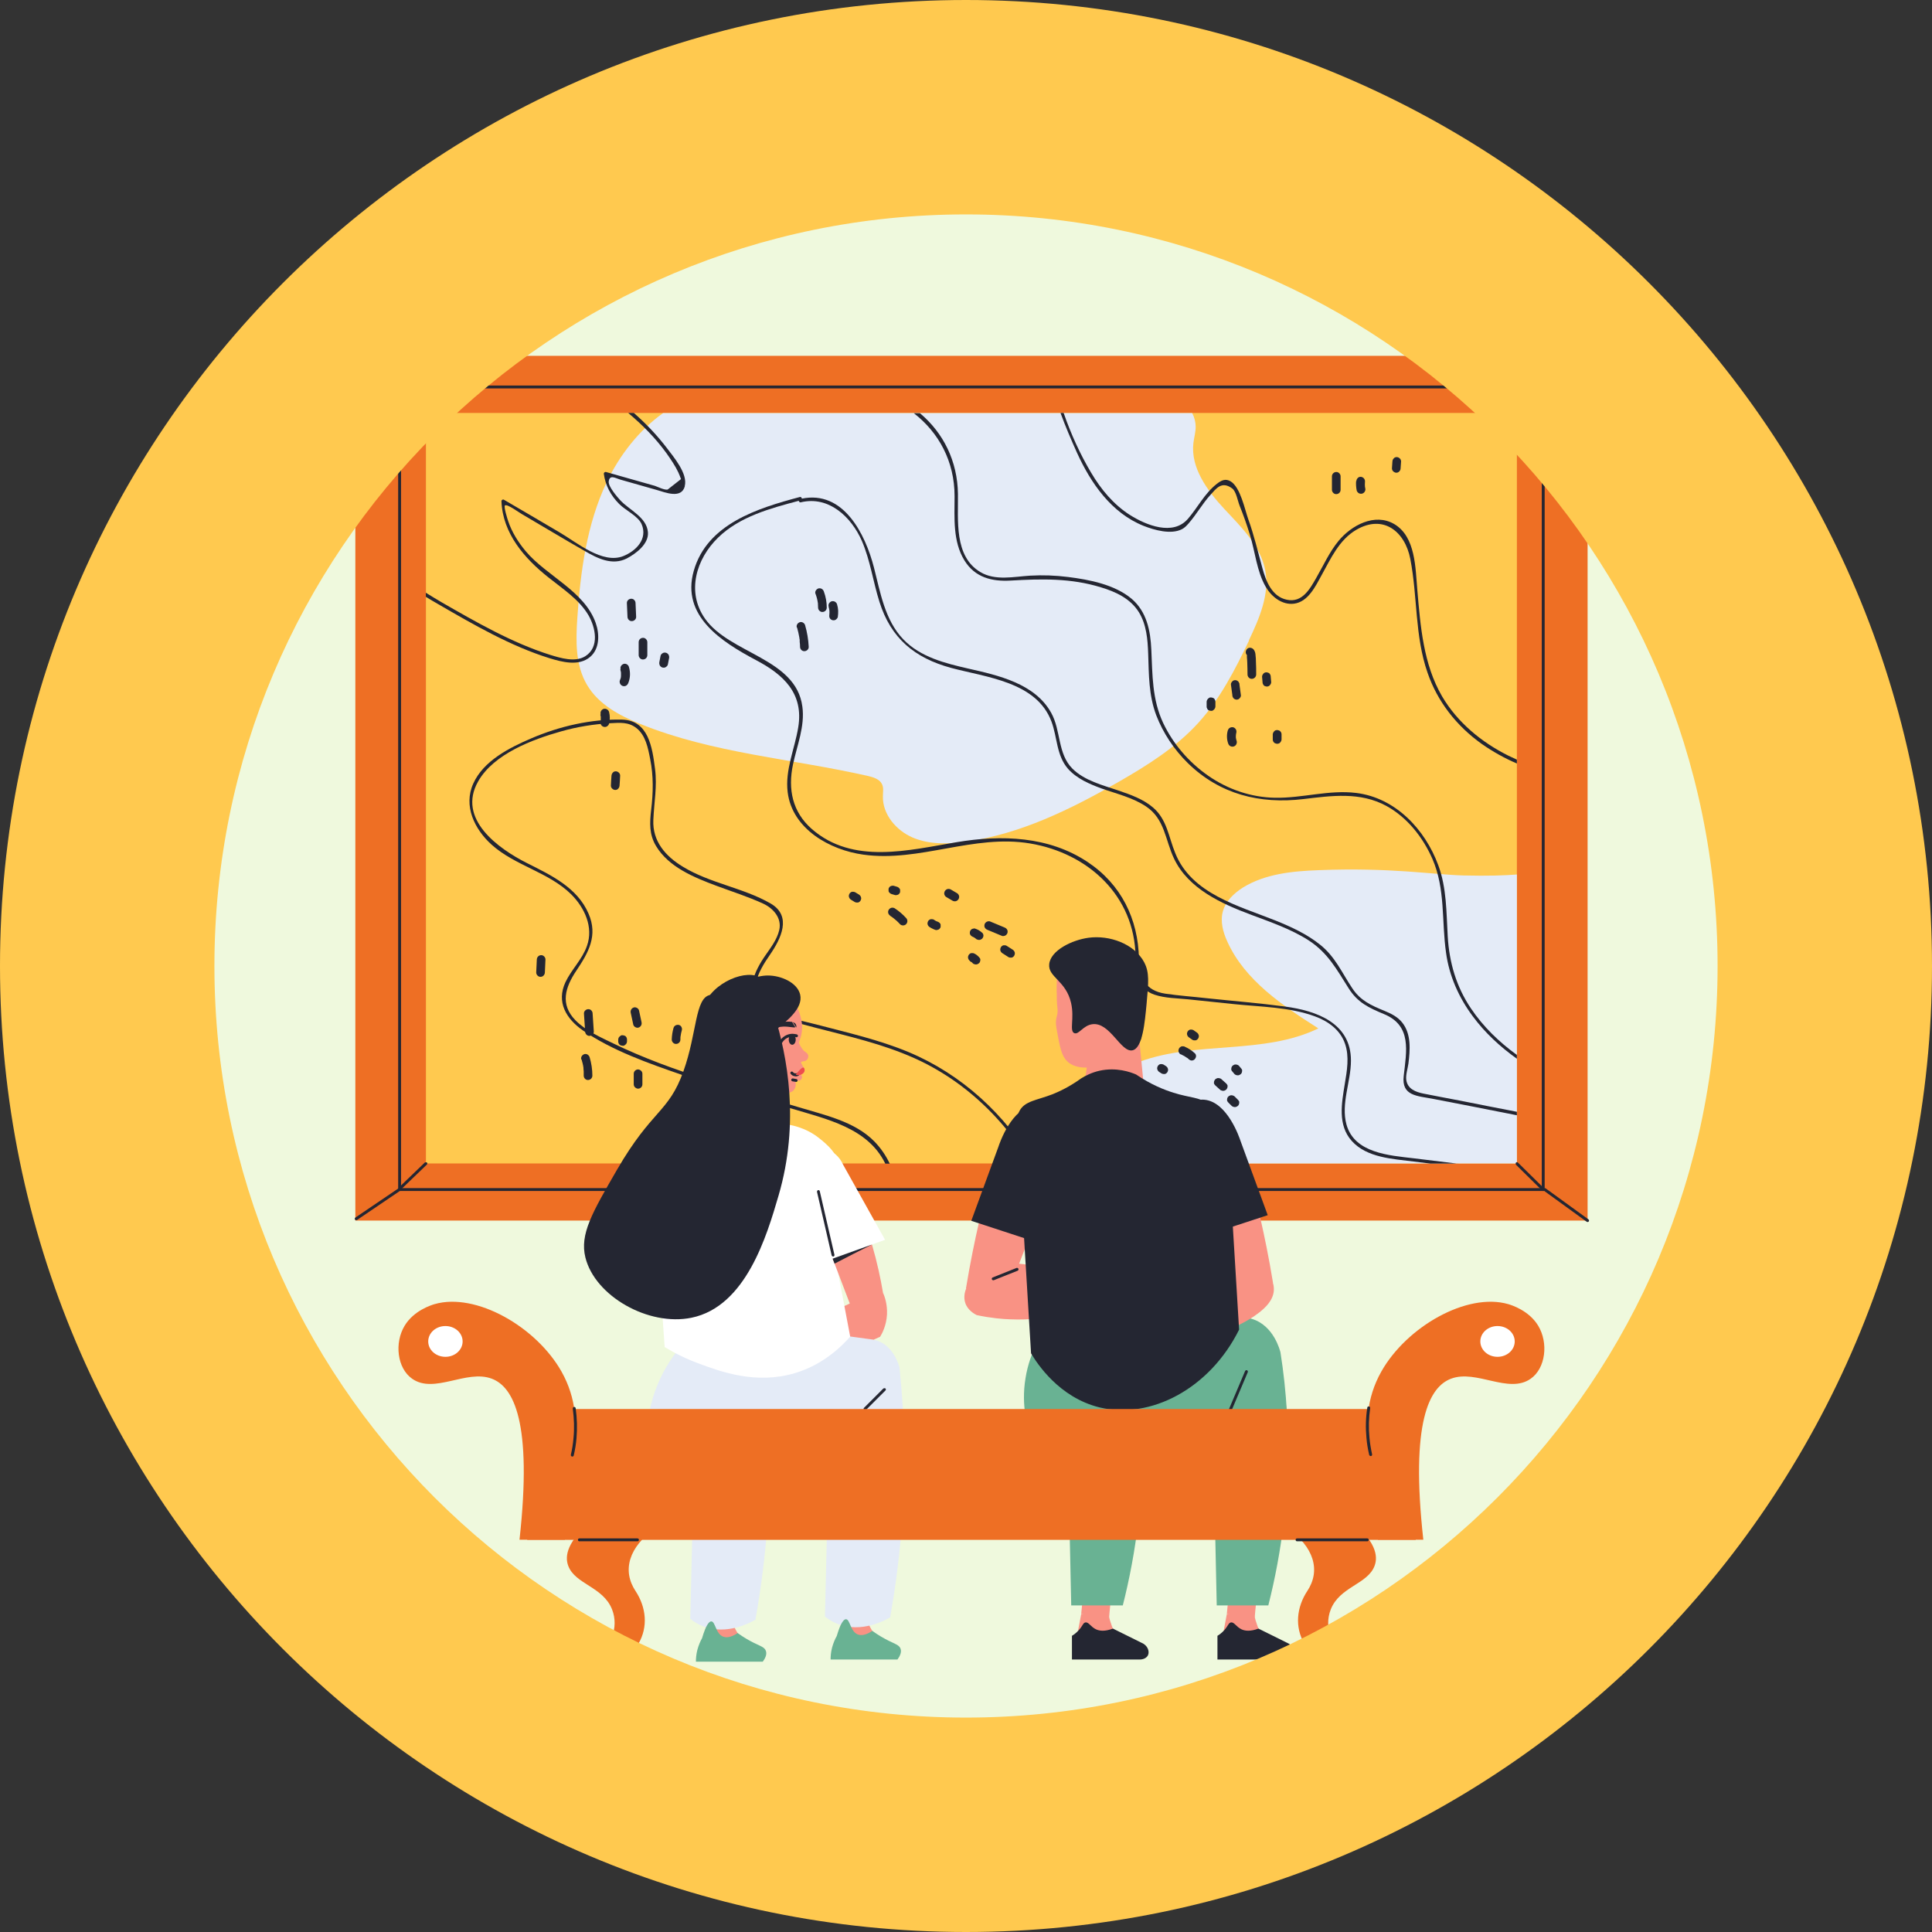 <?xml version="1.0" encoding="UTF-8"?><svg id="Calque_2" xmlns="http://www.w3.org/2000/svg" viewBox="0 0 160.66 160.66"><rect x="0" y="0" width="160.66" height="160.66" fill="#333333" stroke="none"/><defs><style>.cls-1{fill:#f99284;}.cls-2{fill:#69b293;}.cls-3{fill:#fff;}.cls-4{fill:#ef4d4d;}.cls-5{fill:#ffc94f;}.cls-6{fill:#ee6f24;}.cls-7{fill:#eff9dd;}.cls-8{fill:#e4ebf7;}.cls-9{fill:#242632;}</style></defs><g id="Calque_2-2"><g id="Calque_1-2"><circle class="cls-7" cx="80.78" cy="84.03" r="70.88"/><g id="_"><g id="_1"><rect class="cls-6" x="29.55" y="29.59" width="102.47" height="71.91"/><path class="cls-9" d="M128.33,99.04H33.23c-.07,0-.12-.05-.12-.12V32.18c0-.07,.05-.12,.12-.12h95.1c.07,0,.12,.05,.12,.12V98.92c0,.07-.05,.12-.12,.12Zm-94.98-.24h94.86V32.3H33.35V98.8Z"/><rect class="cls-5" x="35.42" y="34.34" width="90.72" height="62.41"/><path class="cls-8" d="M103.86,53.28c-1.16,2.42-2.4,4.84-4.21,6.83-1.87,2.06-4.28,3.56-6.7,4.95-3.94,2.25-8.11,4.3-12.61,4.93-1.49,.21-3.06,.25-4.44-.34-1.38-.59-2.52-1.94-2.48-3.44,0-.34,.08-.7-.08-1.01-.2-.41-.7-.56-1.15-.67-6.33-1.44-12.94-1.89-18.95-4.33-1.73-.69-3.47-1.63-4.42-3.24-.98-1.64-.94-3.68-.81-5.58,.26-3.86,.78-7.77,2.43-11.26,1.07-2.25,2.68-4.33,4.7-5.77h44c.18,.35,.28,.71,.29,1.12,0,.46-.13,.91-.19,1.37-.24,2.05,1.14,3.94,2.55,5.46,1.42,1.52,3.02,3.07,3.42,5.1,.39,2.01-.49,4.03-1.37,5.88h.02Z"/><path class="cls-8" d="M126.14,72.73v24.02h-36.37c.03-1.08,.33-2.17,.64-3.21,.38-1.29,.8-2.63,1.71-3.62,.71-.77,1.66-1.27,2.65-1.63,4.75-1.75,10.3-.56,14.86-2.77-2.97-1.9-6.1-3.98-7.56-7.2-.37-.8-.61-1.7-.38-2.53,.23-.85,.92-1.51,1.66-1.98,1.86-1.15,4.13-1.37,6.31-1.45,5.99-.24,9.61,.38,12.03,.44,2.06,.05,3.46,0,4.47-.08h-.02Z"/><g><path class="cls-9" d="M121.24,96.76h-2.29c-.46-.06-.93-.11-1.39-.17-1.74-.22-3.89-.31-5.15-1.71-1.19-1.32-.84-3.15-.58-4.75,.18-1.08,.39-2.26,.02-3.33-.39-1.15-1.4-1.88-2.5-2.28-2.11-.78-4.52-.79-6.73-1.02-1.28-.13-2.55-.27-3.83-.4-.9-.09-1.9-.09-2.77-.38-1.44-.47-1.58-1.85-1.59-3.17-.08-5.06-3.94-8.6-8.77-9.41-4.7-.79-9.2,1.58-13.86,.93-2.79-.38-5.92-2.13-6.3-5.19-.23-1.86,.59-3.61,.88-5.41,.46-2.81-1.22-4.37-3.52-5.58-2.84-1.51-6.24-3.66-5.17-7.42,1.11-3.91,5.32-5.21,8.82-6.14,.1-.03,.18,.07,.17,.15,0,.06-.03,.1-.09,.12-.05,0-.1,.03-.15,.04-2.37,.63-4.93,1.31-6.73,3.07-1.82,1.77-2.65,4.52-1.08,6.74,2.06,2.92,7.56,3.29,8.09,7.3,.23,1.64-.45,3.26-.78,4.83-.43,2.05-.05,3.94,1.57,5.36,3.42,2.98,8.06,1.76,12.06,1.09,3.71-.62,7.64-.5,10.87,1.65,2.8,1.86,4.21,4.75,4.27,8.05,.03,1.56,.53,2.65,2.19,2.9,1.15,.17,2.32,.25,3.47,.38,2.16,.23,4.32,.4,6.48,.69,2.65,.35,5.5,1.38,5.49,4.5,0,1.75-.85,3.58-.37,5.32,.67,2.38,3.56,2.56,5.59,2.8,1.23,.15,2.46,.3,3.68,.45h0Z"/><path class="cls-9" d="M126.14,87.69v.35c-1.39-.99-2.65-2.15-3.67-3.53-1.16-1.56-1.96-3.36-2.22-5.28-.38-2.65-.04-5.31-1.14-7.82-.79-1.79-2.09-3.44-3.82-4.39-2.19-1.19-4.55-.85-6.91-.57-3.61,.43-6.94-.39-9.6-2.99-1.14-1.12-2.05-2.48-2.63-3.98-.63-1.68-.61-3.36-.67-5.11-.04-1.19-.14-2.44-.78-3.47-.71-1.13-1.92-1.69-3.15-2.06-2.5-.77-4.93-.71-7.51-.56-1.56,.09-2.96-.26-3.83-1.66-.99-1.6-.83-3.54-.83-5.35,0-2.91-1.32-5.31-3.39-6.91h.51c1.96,1.65,3.12,3.99,3.16,6.71,.03,2.16-.34,5.19,1.86,6.5,1.25,.75,2.79,.38,4.15,.3,1.05-.06,2.1-.02,3.14,.11,1.77,.22,3.89,.63,5.3,1.82,1.25,1.07,1.56,2.65,1.63,4.21,.1,2.13,.06,4.14,.99,6.12,.83,1.75,2.14,3.26,3.73,4.37,1.63,1.14,3.58,1.81,5.58,1.84,2.25,.04,4.48-.68,6.74-.4,3.26,.4,5.72,3.02,6.82,6,.71,1.92,.67,3.91,.79,5.94,.13,2.17,.71,4.17,1.93,5.98,1.02,1.52,2.34,2.79,3.81,3.86v-.03Z"/><path class="cls-9" d="M126.14,92.45v.29s-.08,0-.11-.02c-2.26-.45-4.53-.89-6.8-1.33-1.38-.27-2.7-.23-2.5-1.93,.23-2.04,.69-4.17-1.64-5.13-1.27-.53-2.19-.95-2.95-2.16-.98-1.55-1.73-2.95-3.33-3.98-1.47-.94-3.15-1.51-4.77-2.12-2.46-.92-5.22-2.16-6.41-4.67-.74-1.56-.76-3.29-2.33-4.34-1.11-.74-2.45-1.05-3.69-1.49-1.01-.37-2.05-.81-2.79-1.63-.98-1.12-.89-2.62-1.38-3.93-1.24-3.32-5.42-3.68-8.35-4.47-3.03-.82-5.01-2.46-5.96-5.5-.53-1.68-.76-3.44-1.46-5.06-.87-1.98-2.74-3.77-5.07-3.21-.1,.03-.18-.06-.18-.14,0-.06,.03-.11,.1-.13l.14-.03c3.48-.73,5.3,2.94,6.02,5.74,.53,2.06,.9,4.36,2.44,5.96,1.42,1.48,3.49,1.99,5.41,2.43,2.48,.56,5.53,1.24,6.88,3.67,.83,1.48,.52,3.39,1.77,4.65,1.01,1,2.51,1.37,3.83,1.82,1,.34,2.05,.71,2.86,1.4,1.18,1,1.3,2.44,1.86,3.8,1.35,3.39,5.28,4.39,8.34,5.61,1.31,.53,2.62,1.13,3.72,2.02,1.25,1,1.8,2.32,2.66,3.61,.68,1.03,1.58,1.43,2.68,1.88,.56,.23,1.1,.5,1.48,.98,.76,.96,.65,2.28,.51,3.41-.06,.42-.23,.92-.18,1.34,.1,.76,.78,1.02,1.43,1.15,.99,.2,1.97,.38,2.96,.57,1.59,.32,3.2,.63,4.79,.94h.02Z"/><path class="cls-9" d="M85.99,96.76h-.32c-.57-.98-1.22-1.91-1.94-2.8-1.62-1.98-3.57-3.69-5.78-4.98-2.5-1.48-5.3-2.28-8.11-3-1.36-.35-2.72-.68-4.07-1.08-.83-.25-1.76-.48-2.45-1.03-1.51-1.25-.56-3.15,.34-4.44,.45-.65,.96-1.31,1.14-2.09,.23-.99-.49-1.8-1.32-2.19-1.28-.59-2.62-1.01-3.93-1.5-1.82-.68-3.94-1.54-4.99-3.29-.58-.96-.54-1.93-.41-3.02,.17-1.42,.2-2.8-.08-4.2-.18-.94-.38-1.99-1.14-2.59-.67-.53-1.38-.45-2.19-.41-1.38,.08-2.75,.3-4.08,.68-2.38,.67-5.6,1.87-6.9,4.16-1.77,3.12,1.67,5.59,4.08,6.8,1.99,1,4.17,2.03,5.1,4.19,.8,1.83,0,3.24-1.02,4.76-.92,1.37-1.36,2.79-.07,4.11,.85,.87,2.08,1.41,3.15,1.93,2.5,1.21,5.12,2.16,7.76,3,2.54,.82,5.1,1.53,7.65,2.3,2.14,.65,4.66,1.18,6.29,2.84,.54,.55,.97,1.18,1.29,1.86h-.37c-1.44-2.99-4.9-3.71-7.88-4.61-3.02-.9-6.06-1.74-9.04-2.78-2.77-.96-5.78-2.01-8.21-3.68-1.41-.97-2.24-2.37-1.47-4.02,.5-1.06,1.4-1.9,1.79-3.02,.56-1.57-.2-3.18-1.31-4.29-1.89-1.86-4.66-2.37-6.62-4.13-1.42-1.28-2.37-3.23-1.52-5.09,.85-1.89,3.02-2.98,4.82-3.75,2.35-1.01,4.99-1.62,7.55-1.56,2.18,.06,2.51,2.27,2.74,4.09,.19,1.45-.08,2.8-.14,4.26-.08,1.76,1.01,3.01,2.45,3.88,2.27,1.39,5,1.74,7.3,3.06,1.81,1.05,.86,2.94-.07,4.29-.95,1.36-2.07,3.36-.13,4.49,1.16,.68,2.7,.94,4,1.28,2.58,.68,5.21,1.27,7.68,2.3,4.42,1.85,8.05,5.2,10.42,9.28h.01Z"/><path class="cls-9" d="M126.14,63.18v.31c-1.01-.43-2-.98-2.94-1.64-2.07-1.48-3.66-3.49-4.49-5.91-1.07-3.08-.82-6.29-1.43-9.45-.44-2.29-2.24-3.75-4.5-2.43-1.43,.84-2.12,2.4-2.89,3.79-.5,.91-1.11,2.2-2.28,2.35-1,.13-1.89-.59-2.36-1.41-.74-1.28-.88-2.93-1.31-4.32-.25-.82-.54-1.63-.86-2.43-.16-.4-.28-1.17-.61-1.42-.89-.66-1.35,.03-1.8,.52-.69,.75-1.17,1.64-1.84,2.4-.17,.19-.31,.34-.53,.46-.92,.48-2.31,.08-3.2-.27-2.68-1.07-4.39-3.55-5.54-6.08-.48-1.07-.96-2.18-1.37-3.31h.26c.6,1.74,1.38,3.45,2.28,4.96,.82,1.39,1.87,2.66,3.24,3.53,1.35,.85,3.57,1.75,4.81,.32,.83-.96,1.37-2.09,2.39-2.9,.37-.29,.72-.49,1.17-.22,.81,.5,1.17,2.32,1.46,3.14,.48,1.33,.8,2.69,1.17,4.05,.29,1.08,.79,2.39,2.03,2.65,1.3,.29,1.95-.93,2.47-1.84,.59-1.02,1.08-2.13,1.84-3.05,1.06-1.29,3.01-2.35,4.63-1.4,1.79,1.05,1.76,3.68,1.92,5.48,.26,3.02,.5,6.17,2.06,8.85,1.28,2.17,3.27,3.81,5.51,4.93,.23,.11,.48,.23,.71,.33h0Z"/><path class="cls-9" d="M56.95,40.43c-.29,1.09-1.64,.51-2.35,.31-1-.29-2-.57-2.99-.85-.42-.12-.91-.46-.99,.14-.06,.42,.73,1.32,.95,1.56,.75,.82,2.21,1.41,2.31,2.67,.08,.97-.98,1.77-1.76,2.18-1.21,.61-2.43,0-3.51-.63-1.75-1-3.49-2.05-5.23-3.07-.22-.12-1.2-.85-1.39-.71-.12,.1,.21,1.13,.27,1.31,.31,.92,.84,1.76,1.46,2.5,1.73,2.06,4.89,3.31,5.82,5.97,.32,.91,.34,2.14-.47,2.82-.94,.8-2.35,.42-3.39,.1-3.22-1-6.34-2.81-9.24-4.49-.35-.2-.69-.4-1.03-.61v-.34c.44,.28,.89,.54,1.34,.81,2.82,1.62,5.88,3.38,9.01,4.36,.85,.26,2.07,.64,2.91,.11,1.21-.76,.84-2.41,.27-3.4-.78-1.33-2.16-2.21-3.33-3.15-2.01-1.59-3.81-3.67-3.91-6.34,0-.11,.12-.18,.21-.12,1.55,.9,3.09,1.81,4.62,2.71,1.43,.83,3.57,2.67,5.31,1.97,1.06-.43,2.03-1.42,1.52-2.64-.29-.69-1.34-1.15-1.88-1.7-.69-.7-1.14-1.53-1.27-2.51,0-.09,.1-.16,.18-.14,1.35,.38,2.71,.77,4.06,1.15,.24,.08,.81,.37,1.07,.31l1.11-.87c-.07-.19-.14-.38-.22-.55-.26-.56-.63-1.09-.98-1.59-.91-1.26-2-2.36-3.19-3.36h.47c1,.88,1.92,1.84,2.73,2.9,.55,.73,1.78,2.15,1.5,3.19h0Z"/></g><path class="cls-9" d="M80.89,77.9s.04,.02,.07,.03l-.09-.04c.1,.04,.2,.1,.28,.17l-.07-.06s.04,.04,.07,.06c.03,.04,.07,.06,.12,.07,.04,.02,.09,.03,.14,.03s.1,0,.14-.03c.04-.01,.08-.04,.12-.07,.06-.07,.11-.16,.11-.25s-.03-.19-.11-.25c-.08-.07-.17-.14-.27-.2s-.2-.1-.31-.14c-.05-.02-.1-.02-.14,0-.05,0-.09,.02-.13,.04-.04,.02-.08,.05-.1,.09-.03,.03-.05,.08-.06,.12-.02,.09-.02,.2,.04,.28l.06,.07s.1,.08,.16,.09h-.03Z"/><path class="cls-9" d="M82.13,77.33c.4,.17,.8,.34,1.2,.5,.08,.03,.21,0,.28-.04s.15-.13,.17-.22c.02-.09,.02-.2-.04-.28-.05-.08-.12-.13-.22-.17-.4-.17-.8-.34-1.2-.5-.08-.03-.21,0-.28,.04s-.15,.13-.17,.22c-.02,.09-.02,.2,.04,.28,.05,.08,.12,.13,.22,.17h0Z"/><path class="cls-9" d="M83.36,79.27c.17,.11,.33,.21,.5,.32,.04,.03,.09,.04,.13,.04,.05,.01,.1,0,.14,0,.05-.01,.09-.03,.12-.06,.04-.03,.07-.06,.09-.1,.04-.08,.07-.18,.04-.28-.03-.09-.08-.16-.17-.22-.17-.11-.33-.21-.5-.32-.04-.03-.09-.04-.13-.04-.05-.01-.1,0-.14,0-.05,.01-.09,.03-.12,.06-.04,.03-.07,.06-.09,.1-.04,.08-.07,.18-.04,.28,.03,.09,.08,.16,.17,.22h0Z"/><path class="cls-9" d="M80.65,79.93c.06,.03,.12,.06,.18,.1l-.07-.06s.09,.08,.13,.13c.03,.04,.07,.06,.12,.07,.04,.02,.09,.03,.14,.03s.1,0,.14-.03c.04-.01,.08-.04,.12-.07l.06-.07c.03-.06,.05-.12,.05-.18v-.1c-.03-.06-.06-.11-.11-.16-.06-.07-.13-.13-.21-.19-.05-.04-.11-.07-.17-.1-.04-.03-.09-.04-.13-.04-.05-.01-.1,0-.14,0-.05,.01-.09,.03-.12,.06-.04,.03-.07,.06-.09,.1l-.04,.09c-.02,.06-.02,.13,0,.19l.04,.09c.03,.05,.07,.1,.13,.13h-.03Z"/><path class="cls-9" d="M77.32,77.1c.06,.04,.12,.08,.19,.11,.09,.05,.19,.09,.28,.12,.05,.02,.1,.02,.14,0,.05,0,.09-.02,.13-.04,.04-.02,.08-.05,.1-.09,.03-.03,.05-.08,.06-.12v-.1c.01-.06,0-.13-.04-.18l-.06-.07s-.1-.08-.16-.09c-.04-.01-.09-.03-.13-.05l.09,.04c-.09-.04-.18-.09-.26-.15-.04-.03-.09-.04-.13-.04-.05-.01-.1,0-.14,0-.05,.01-.09,.03-.12,.06-.04,.03-.07,.06-.09,.1-.04,.08-.07,.18-.04,.28l.04,.09c.03,.05,.08,.1,.13,.13h.01Z"/><path class="cls-9" d="M78.7,74.6l.51,.3c.08,.05,.19,.06,.28,.04,.08-.02,.17-.09,.22-.17,.04-.08,.07-.18,.04-.28-.03-.09-.08-.17-.17-.22l-.51-.3c-.08-.05-.19-.06-.28-.04-.08,.02-.17,.09-.22,.17-.04,.08-.07,.18-.04,.28,.03,.09,.08,.17,.17,.22h0Z"/><path class="cls-9" d="M74.03,76.16c.1,.06,.19,.13,.28,.2l-.07-.06c.22,.17,.42,.35,.6,.55,.13,.14,.38,.14,.51,0,.14-.15,.14-.36,0-.51-.28-.31-.6-.58-.95-.81-.08-.05-.19-.06-.28-.04-.08,.02-.17,.09-.22,.17-.1,.18-.04,.38,.13,.49h0Z"/><path class="cls-9" d="M74.15,74.35l.27,.08s.1,.02,.14,0c.05,0,.09-.02,.13-.04,.04-.02,.08-.05,.1-.09,.03-.03,.05-.08,.06-.12v-.1c.01-.06,0-.13-.04-.18l-.06-.07s-.1-.08-.16-.09l-.27-.08s-.1-.02-.14,0c-.05,0-.09,.02-.13,.04-.04,.02-.08,.05-.1,.09-.03,.03-.05,.08-.06,.12v.1c-.01,.06,0,.13,.04,.18l.06,.07s.1,.08,.16,.09h0Z"/><path class="cls-9" d="M70.77,74.82l.31,.19s.09,.04,.13,.04c.05,.01,.1,0,.14,0,.05-.01,.09-.03,.12-.06,.04-.03,.07-.06,.09-.1l.04-.09c.02-.06,.02-.13,0-.19l-.04-.09c-.03-.05-.08-.1-.13-.13l-.31-.19s-.09-.04-.13-.04c-.05-.01-.1,0-.14,0-.05,.01-.09,.03-.12,.06-.04,.03-.07,.06-.09,.1l-.04,.09c-.02,.06-.02,.13,0,.19l.04,.09c.03,.05,.08,.1,.13,.13h0Z"/><path class="cls-9" d="M102.15,91.69l.27,.27s.07,.06,.12,.07c.04,.02,.09,.03,.14,.03s.1,0,.14-.03c.04-.01,.08-.04,.12-.07l.06-.07c.03-.06,.05-.12,.05-.18v-.1c-.03-.06-.06-.11-.11-.16l-.27-.27s-.07-.06-.12-.07c-.04-.02-.09-.03-.14-.03s-.1,0-.14,.03c-.04,.01-.08,.04-.12,.07l-.06,.07c-.03,.06-.05,.12-.05,.18v.1c.03,.06,.06,.11,.11,.16h0Z"/><path class="cls-9" d="M101.06,90.26c.13,.12,.26,.23,.39,.35,.03,.04,.07,.06,.12,.07,.04,.02,.09,.03,.14,.03s.1,0,.14-.03c.04-.01,.08-.04,.12-.07,.06-.07,.11-.16,.11-.25v-.1c-.03-.06-.06-.11-.11-.16-.13-.12-.26-.23-.39-.35-.03-.04-.07-.06-.12-.07-.04-.02-.09-.03-.14-.03s-.1,0-.14,.03c-.04,.01-.08,.04-.12,.07-.06,.07-.11,.16-.11,.25v.1c.03,.06,.06,.11,.11,.16h0Z"/><path class="cls-9" d="M102.5,89.13l.16,.19s.07,.06,.12,.07c.04,.02,.09,.03,.14,.03s.1,0,.14-.03c.04-.01,.08-.04,.12-.07l.06-.07c.03-.06,.05-.12,.05-.18v-.1c-.03-.06-.06-.11-.11-.16l-.16-.19s-.07-.06-.12-.07c-.04-.02-.09-.03-.14-.03s-.1,0-.14,.03c-.04,.01-.08,.04-.12,.07l-.06,.07c-.03,.06-.05,.12-.05,.18v.1c.03,.06,.06,.11,.11,.16h0Z"/><path class="cls-9" d="M98.89,86.28c.09,.06,.18,.13,.27,.19,.04,.03,.09,.04,.13,.04,.05,.01,.1,0,.14,0,.05-.01,.09-.03,.12-.06,.04-.03,.07-.06,.09-.1l.04-.09c.02-.06,.02-.13,0-.19l-.04-.09c-.03-.05-.08-.1-.13-.13l-.27-.19s-.09-.04-.13-.04c-.05-.01-.1,0-.14,0-.05,.01-.09,.03-.12,.06-.04,.03-.07,.06-.09,.1l-.04,.09c-.02,.06-.02,.13,0,.19l.04,.09c.03,.05,.08,.1,.13,.13h0Z"/><path class="cls-9" d="M98.19,87.67c.2,.09,.39,.2,.57,.33l-.07-.06c.06,.04,.11,.09,.16,.14,.07,.06,.16,.11,.25,.11s.19-.04,.25-.11,.11-.16,.11-.25-.03-.19-.11-.25c-.24-.22-.51-.4-.81-.53-.04-.03-.09-.04-.13-.04-.05-.01-.1,0-.14,0-.08,.02-.17,.09-.22,.17-.04,.08-.07,.18-.04,.28,.03,.08,.08,.18,.17,.22h0Z"/><path class="cls-9" d="M96.41,89.15l.19,.12s.09,.04,.13,.04c.05,.01,.1,0,.14,0,.05-.01,.09-.03,.12-.06,.04-.03,.07-.06,.09-.1l.04-.09c.02-.06,.02-.13,0-.19l-.04-.09c-.03-.05-.08-.1-.13-.13l-.19-.12s-.09-.04-.13-.04c-.05-.01-.1,0-.14,0-.05,.01-.09,.03-.12,.06-.04,.03-.07,.06-.09,.1l-.04,.09c-.02,.06-.02,.13,0,.19l.04,.09c.03,.05,.08,.1,.13,.13h0Z"/><path class="cls-9" d="M93.74,86.25c.19,.14,.4,.25,.62,.34,.04,.03,.09,.04,.13,.04,.05,.01,.1,0,.14,0,.08-.02,.17-.09,.22-.17,.04-.08,.07-.18,.04-.28l-.04-.09c-.03-.05-.08-.1-.13-.13-.22-.09-.43-.21-.62-.34-.04-.03-.09-.04-.13-.04-.05-.01-.1,0-.14,0-.08,.02-.17,.09-.22,.17-.04,.08-.07,.18-.04,.28l.04,.09c.03,.05,.07,.1,.13,.13h0Z"/><path class="cls-9" d="M103.7,54.46s.03,.02,0,0c-.02-.04-.02-.05-.01-.03,.02,.08,.02,.07,0,.02,.01,.02,0,.07,0,.09v.11c.02,.16,.02,.32,.03,.48,.01,.32,.02,.64,.02,.96,0,.19,.16,.37,.36,.36,.19,0,.36-.16,.36-.36,0-.36,0-.71-.02-1.07,0-.17-.01-.34-.03-.51-.01-.2-.05-.39-.2-.54-.14-.13-.38-.15-.51,0-.13,.14-.15,.37,0,.51h0Z"/><path class="cls-9" d="M104.95,56.27l.04,.46s0,.1,.03,.14c.01,.04,.04,.08,.07,.12,.03,.04,.07,.06,.12,.07,.04,.02,.09,.03,.14,.03,.09,0,.19-.03,.25-.11,.06-.07,.11-.16,.11-.25l-.04-.46s0-.1-.03-.14c-.01-.04-.04-.08-.07-.12-.03-.04-.07-.06-.12-.07-.04-.02-.09-.03-.14-.03-.09,0-.19,.03-.25,.11-.06,.07-.11,.16-.11,.25h0Z"/><path class="cls-9" d="M102.36,56.92c.04,.3,.08,.59,.12,.89,0,.05,0,.1,.03,.14,.01,.04,.04,.08,.07,.12,.06,.06,.16,.11,.25,.11s.19-.03,.25-.11c.06-.06,.12-.16,.11-.25-.04-.3-.08-.59-.12-.89,0-.05,0-.1-.03-.14-.01-.04-.04-.08-.07-.12-.06-.06-.16-.11-.25-.11s-.19,.03-.25,.11c-.06,.06-.12,.16-.11,.25h0Z"/><path class="cls-9" d="M100.34,58.36v.39s0,.1,.03,.14c.01,.04,.04,.08,.07,.12,.03,.04,.07,.06,.12,.07,.04,.02,.09,.03,.14,.03h.1c.06-.03,.11-.06,.16-.11,.06-.07,.11-.16,.11-.25v-.39s0-.1-.03-.14c-.01-.04-.04-.08-.07-.12-.03-.04-.07-.06-.12-.07-.04-.02-.09-.03-.14-.03h-.1c-.06,.03-.11,.06-.16,.11-.06,.07-.11,.16-.11,.25h0Z"/><path class="cls-9" d="M102.1,60.74c-.1,.35-.09,.74,.03,1.08,.03,.09,.08,.17,.17,.22,.08,.05,.19,.06,.28,.04,.09-.03,.17-.08,.22-.17,.04-.08,.07-.19,.04-.28-.03-.1-.06-.2-.07-.3v.1c0-.13,0-.26,.01-.39v.1c0-.07,.01-.14,.03-.21,.02-.09,.01-.2-.04-.28-.04-.07-.13-.15-.22-.17-.19-.04-.39,.06-.44,.25h0Z"/><path class="cls-9" d="M105.84,61.07v.43c0,.09,.04,.19,.11,.25,.03,.04,.07,.06,.12,.07,.04,.02,.09,.03,.14,.03,.09,0,.19-.03,.25-.11,.06-.07,.11-.16,.11-.25v-.43c0-.09-.04-.19-.11-.25-.03-.04-.07-.06-.12-.07-.04-.02-.09-.03-.14-.03-.09,0-.19,.03-.25,.11-.06,.07-.11,.16-.11,.25h0Z"/><path class="cls-9" d="M110.76,39.61v1.12c0,.19,.17,.37,.36,.36,.2,0,.36-.16,.36-.36v-1.12c0-.19-.17-.37-.36-.36-.19,0-.36,.16-.36,.36h0Z"/><path class="cls-9" d="M112.77,40c-.02,.27,0,.53,.05,.79,.02,.08,.09,.17,.17,.22,.08,.05,.19,.06,.28,.04,.09-.03,.17-.08,.22-.17l.04-.09c.02-.06,.02-.13,0-.19,0-.04-.02-.09-.02-.13v.1c-.01-.19-.02-.38,0-.56,0-.09-.05-.19-.11-.25s-.16-.11-.25-.11-.19,.03-.25,.11c-.07,.07-.1,.15-.11,.25h-.02Z"/><path class="cls-9" d="M115.79,38.37c-.01,.19-.03,.39-.04,.58,0,.09,.04,.19,.11,.25s.16,.11,.25,.11,.19-.03,.25-.11l.06-.07c.03-.06,.05-.12,.05-.18,.01-.19,.03-.39,.04-.58,0-.09-.04-.19-.11-.25-.06-.06-.16-.11-.25-.11s-.19,.03-.25,.11l-.06,.07c-.03,.06-.05,.12-.05,.18h0Z"/><path class="cls-9" d="M48.56,84.28l.1,1.5c0,.19,.16,.37,.36,.36,.18,0,.37-.16,.36-.36l-.1-1.5c0-.19-.16-.37-.36-.36-.18,0-.37,.16-.36,.36h0Z"/><path class="cls-9" d="M48.36,88.1c.07,.23,.13,.46,.16,.7v.08q0-.05,0-.01c0,.09,.02,.16,.02,.22,0,.12,0,.24,0,.36,0,.19,.16,.37,.36,.36,.19,0,.36-.16,.36-.36,0-.52-.08-1.04-.23-1.54-.06-.18-.25-.31-.44-.25-.18,.06-.31,.25-.25,.44h0Z"/><path class="cls-9" d="M51.41,86.45v.15s0,.1,.03,.14c0,.04,.04,.08,.07,.12s.07,.06,.12,.07c.04,.02,.09,.03,.14,.03h.1c.06-.03,.11-.06,.16-.11l.06-.07c.03-.06,.05-.12,.05-.18v-.15s0-.1-.03-.14c0-.04-.04-.08-.07-.12s-.07-.06-.12-.07c-.04-.02-.09-.03-.14-.03h-.1c-.06,.03-.11,.06-.16,.11l-.06,.07c-.03,.06-.05,.12-.05,.18h0Z"/><path class="cls-9" d="M56.01,85.47c-.09,.32-.14,.65-.15,.98,0,.19,.17,.37,.36,.36,.2,0,.36-.16,.36-.36,0-.13,0-.26,.03-.39v.1c0-.17,.05-.33,.09-.49,.05-.18-.06-.4-.25-.44s-.39,.06-.44,.25h0Z"/><path class="cls-9" d="M52.7,89.29v.88c0,.09,.04,.19,.11,.25,.06,.06,.16,.11,.25,.11,.2,0,.36-.16,.36-.36v-.88c0-.09-.04-.19-.11-.25s-.16-.11-.25-.11c-.19,0-.36,.16-.36,.36h0Z"/><path class="cls-9" d="M52.45,84.22l.21,.98c.04,.18,.27,.31,.44,.25,.19-.06,.29-.25,.25-.44l-.21-.98c-.04-.18-.27-.31-.44-.25-.19,.06-.29,.25-.25,.44h0Z"/><path class="cls-9" d="M44.64,79.79c-.02,.36-.03,.72-.05,1.08,0,.19,.17,.37,.36,.36,.2,0,.35-.16,.36-.36,.02-.36,.03-.72,.05-1.08,0-.19-.17-.37-.36-.36-.2,0-.35,.16-.36,.36h0Z"/><path class="cls-9" d="M52.13,50.15c.02,.38,.03,.76,.05,1.14,0,.19,.16,.37,.36,.36,.19,0,.37-.16,.36-.36-.02-.38-.03-.76-.05-1.14,0-.19-.16-.37-.36-.36-.19,0-.37,.16-.36,.36h0Z"/><path class="cls-9" d="M53.11,53.4v1.08c0,.19,.17,.37,.36,.36,.2,0,.36-.16,.36-.36v-1.08c0-.19-.17-.37-.36-.36-.2,0-.36,.16-.36,.36h0Z"/><path class="cls-9" d="M54.93,54.54c-.03,.17-.07,.34-.1,.52-.02,.1,0,.19,.04,.28,.04,.07,.13,.15,.22,.17,.09,.02,.2,.02,.28-.04,.08-.05,.15-.12,.17-.22,.03-.17,.07-.34,.1-.52,.02-.1,0-.19-.04-.28-.04-.07-.13-.15-.22-.17-.09-.02-.2-.02-.28,.04-.08,.05-.15,.12-.17,.22h0Z"/><path class="cls-9" d="M51.58,55.67c.03,.09,.05,.18,.06,.27v-.1c0,.15,0,.31,0,.46v-.1c0,.14-.04,.27-.1,.4-.03,.08,0,.21,.04,.28s.13,.15,.22,.17c.09,.02,.2,.02,.28-.04,.08-.05,.13-.12,.17-.22,.17-.42,.18-.9,.05-1.33-.05-.18-.25-.31-.44-.25-.18,.06-.31,.25-.25,.44h0l-.02,.02Z"/><path class="cls-9" d="M49.92,59.43c.02,.06,.03,.12,.04,.18v-.1c0,.13,0,.27,0,.4v-.1c0,.06,0,.12-.02,.18-.02,.09,0,.2,.04,.28,.04,.07,.13,.15,.22,.17,.09,.02,.2,.02,.28-.04,.08-.05,.14-.12,.17-.22,.08-.32,.08-.65,0-.97-.02-.09-.09-.17-.17-.22-.08-.05-.19-.06-.28-.04-.19,.06-.3,.25-.25,.44h0l-.02,.04Z"/><path class="cls-9" d="M50.85,64.5c-.02,.28-.04,.55-.05,.83,0,.09,.04,.19,.11,.25,.06,.06,.16,.11,.25,.11s.19-.03,.25-.11c.07-.07,.1-.16,.11-.25,.02-.28,.04-.55,.05-.83,0-.09-.04-.19-.11-.25-.06-.06-.16-.11-.25-.11s-.19,.03-.25,.11c-.07,.07-.1,.16-.11,.25h0Z"/><path class="cls-9" d="M67.82,49.39c.09,.24,.16,.5,.19,.76v-.1c0,.16,.02,.32,.02,.48,0,.19,.17,.37,.36,.36,.2,0,.36-.16,.36-.36,0-.45-.08-.91-.24-1.34-.03-.09-.08-.16-.17-.22-.08-.05-.19-.06-.28-.04-.17,.06-.32,.25-.25,.44h0v.02Z"/><path class="cls-9" d="M68.91,50.47c.03,.1,.05,.2,.06,.3v-.1c.01,.18,.01,.36-.01,.54v.06s.02,.09,.04,.13c.04,.07,.13,.15,.22,.17,.09,.02,.2,.02,.28-.04,.07-.05,.15-.13,.17-.22,.02-.18,.04-.35,.03-.53s-.04-.35-.09-.52c-.02-.09-.09-.17-.17-.22-.08-.05-.19-.06-.28-.04-.18,.06-.31,.25-.25,.44h0v.03Z"/><path class="cls-9" d="M66.28,52.18c.08,.27,.14,.55,.19,.83,0,.06,.02,.13,.03,.19v.06s0-.04,0,0c0,.04,0,.08,0,.11,.02,.14,.03,.28,.03,.42,0,.19,.16,.37,.36,.36,.19,0,.37-.16,.36-.36-.03-.61-.13-1.22-.3-1.8-.05-.18-.26-.31-.44-.25s-.31,.25-.25,.44h.01Z"/><path class="cls-9" d="M35.42,34.46s-.06-.01-.08-.03l-2.19-2.17s-.05-.12,0-.17,.12-.05,.17,0l2.19,2.17s.05,.12,0,.17c-.02,.02-.05,.04-.09,.04h0Z"/><path class="cls-9" d="M33.23,32.3s-.05,0-.07-.02l-3.68-2.58s-.07-.11-.03-.17c.04-.05,.11-.07,.17-.03l3.68,2.58s.07,.11,.03,.17c-.02,.03-.06,.05-.1,.05Z"/><path class="cls-9" d="M126.14,34.46s-.06-.01-.09-.04c-.05-.05-.05-.12,0-.17l2.19-2.17s.12-.05,.17,0c.05,.05,.05,.12,0,.17l-2.19,2.17s-.05,.03-.08,.03h0Z"/><path class="cls-9" d="M128.33,32.3s-.08-.02-.1-.05c-.04-.05-.02-.13,.03-.17l3.68-2.58c.05-.04,.13-.02,.17,.03,.04,.05,.02,.13-.03,.17l-3.68,2.58s-.05,.02-.07,.02Z"/><path class="cls-9" d="M33.3,98.92s-.06-.01-.09-.04c-.05-.05-.04-.12,0-.17l2.12-2.04s.12-.04,.17,0c.05,.05,.04,.12,0,.17l-2.12,2.04s-.05,.03-.08,.03h0Z"/><path class="cls-9" d="M29.62,101.47s-.08-.02-.1-.05c-.04-.06-.02-.13,.03-.17l3.66-2.48s.13-.02,.17,.03c.04,.06,.02,.13-.03,.17l-3.66,2.48s-.04,.02-.07,.02Z"/><path class="cls-9" d="M128.33,99.04s-.06-.01-.08-.03l-2.19-2.16s-.05-.12,0-.17c.05-.05,.12-.05,.17,0l2.19,2.16s.05,.12,0,.17c-.02,.02-.05,.04-.09,.04h0Z"/><path class="cls-9" d="M132.02,101.62s-.05,0-.07-.02l-3.56-2.58c-.05-.04-.07-.11-.03-.17,.04-.05,.11-.07,.17-.03l3.56,2.58c.05,.04,.07,.11,.03,.17-.02,.03-.06,.05-.1,.05Z"/></g><g><g><g><g><path class="cls-1" d="M69.89,114.22c0,1.28,1.1,2.25,2.26,2.26,.89,0,1.73-.57,2.12-1.45-.04-.34-.07-.68-.1-1.03-.03-.33-.05-.65-.07-.97-.06-.09-.78-1.08-1.95-1.07-1.12,.02-2.26,.96-2.26,2.26Z"/><path class="cls-1" d="M70.13,134.5c.6-.15,1.19-.3,1.79-.45,0-.39-.01-1.01,.03-1.76,.34-5.78,2.78-8.07,2.93-12.61,.04-1.08-.05-2.67-.65-4.62-1.45-.23-2.9-.46-4.34-.69-.08,4.22,.06,7.5,.21,9.79,.08,1.26,.25,3.4,.21,6.34-.02,1.68-.1,3.06-.17,4h-.01Z"/><path class="cls-1" d="M69.61,137.81c1.5,0,3.01-.02,4.51-.03,.11-.16,.22-.39,.17-.62-.09-.42-.63-.6-.93-.76-.51-.27-1.09-.87-1.45-2.34-.59,.06-1.17,.11-1.76,.17-.17,.65-.33,1.26-.48,1.86-.09,.35-.19,.77-.14,1.31,.02,.17,.05,.32,.07,.41h.01Z"/></g><path class="cls-8" d="M68.6,134.43c.29,.23,.65,.46,1.08,.62,1.98,.76,3.92-.31,4.34-.55,.93-5.19,1.44-11.09,1.05-17.53-.07-1.11-.16-2.19-.27-3.25-.02-.08-.46-1.81-1.9-2.25-1.39-.42-3.19,.53-3.8,2.4-.17,6.86-.34,13.71-.5,20.57h0Z"/><path class="cls-2" d="M69.08,138h5.55c.17-.23,.37-.58,.26-.89-.1-.31-.45-.4-1.01-.68-.34-.17-.8-.42-1.34-.81-.34,.23-.81,.45-1.2,.3-.63-.24-.65-1.26-.99-1.27-.17,0-.43,.25-.77,1.4-.13,.23-.28,.56-.39,.97-.1,.39-.12,.73-.12,.98h0Z"/></g><g><g><path class="cls-1" d="M58.69,114.4c0,1.28,1.1,2.25,2.26,2.26,.89,0,1.73-.57,2.12-1.45-.04-.34-.07-.68-.1-1.03-.03-.33-.05-.65-.07-.97-.06-.09-.78-1.08-1.95-1.07-1.12,.02-2.26,.96-2.26,2.26Z"/><path class="cls-1" d="M58.93,134.68c.6-.15,1.19-.3,1.79-.45,0-.39,0-1.01,.03-1.76,.34-5.78,2.78-8.07,2.93-12.61,.04-1.08-.05-2.67-.65-4.62-1.45-.23-2.9-.46-4.34-.69-.08,4.22,.06,7.5,.21,9.79,.08,1.26,.25,3.4,.21,6.34-.02,1.68-.1,3.06-.17,4h0Z"/><path class="cls-1" d="M58.41,137.99c1.51,0,3.01-.02,4.51-.03,.11-.16,.22-.39,.17-.62-.09-.42-.63-.6-.93-.76-.51-.27-1.09-.87-1.45-2.34-.59,.06-1.17,.11-1.76,.17-.17,.65-.33,1.26-.48,1.86-.09,.35-.19,.77-.14,1.31,.02,.17,.05,.32,.07,.41h.01Z"/></g><path class="cls-8" d="M57.4,134.62c.29,.23,.65,.46,1.08,.62,1.98,.76,3.92-.31,4.34-.55,.93-5.19,1.44-11.09,1.05-17.53-.07-1.11-.16-2.19-.27-3.25-.02-.08-.46-1.81-1.9-2.25-1.39-.42-3.19,.53-3.8,2.4-.17,6.86-.34,13.71-.5,20.57h0Z"/><path class="cls-2" d="M57.88,138.18h5.55c.17-.23,.37-.58,.26-.89-.1-.31-.44-.4-1.01-.68-.34-.17-.8-.42-1.34-.81-.34,.23-.81,.45-1.2,.3-.63-.24-.65-1.26-.99-1.27-.17,0-.43,.25-.77,1.4-.13,.23-.28,.56-.39,.97-.1,.39-.12,.73-.12,.98h.01Z"/></g><path class="cls-1" d="M61.15,114.13c-.12-.36-.25-.72-.37-1.08,2.97-1.43,5.98-2.85,9.03-4.26,.84-.39,1.69-.78,2.53-1.16l1.1-.11c.14,.33,.36,.97,.32,1.79-.05,.89-.38,1.54-.57,1.85-.85,.4-1.54,.65-1.96,.78-3.42,1.09-5.34,.39-8.6,1.56-.68,.25-1.21,.5-1.48,.63h0Z"/><path class="cls-1" d="M55.9,114.03c-.6,1.14-.97,2.22-1.19,3.13h14.59c-.06-.39-.14-.83-.23-1.28-.38-1.74-.92-3.09-1.23-3.79-.13-.3-.17-.36-.23-.5-.28-.63-.38-1.25-.38-1.9-.02-1.04,.22-2.16,.38-3.52,.37-2.83,.44-6.29,.94-8.27,.04-.21,.08-.42,.1-.64,.08-.78,.03-1.65-.44-2.32-.97-.64-2.21-.35-3.15-1.1-.02,0-.04-.03-.06-.04-.93-.11-1.71-.06-2.23-.02-2.62,.2-2.61,1.05-4.41,.83-1.06-.13-1.69-.23-2.38,.18-.23,.13-.94,.53-1.26,2.05v.05c.5,1.59,1.05,3.22,1.65,4.89,.99,2.78,2.04,5.39,3.11,7.84,0,.02,0,.04,.02,.06-.96,.76-2.44,2.16-3.58,4.34h-.02Z"/><path class="cls-1" d="M69.09,100.29c0,1.13-.91,2.04-2.04,2.04s-2.04-.91-2.04-2.04,.91-2.04,2.04-2.04,2.04,.91,2.04,2.04Z"/><path class="cls-9" d="M67.05,102.45c-.69,0-1.32-.32-1.73-.87-.04-.05-.03-.13,.02-.17s.13-.03,.17,.02c.37,.49,.93,.77,1.54,.77,1.06,0,1.92-.86,1.92-1.92,0-.45-.16-.89-.45-1.24-.04-.05-.04-.13,.01-.17s.13-.04,.17,.01c.33,.39,.51,.88,.51,1.39,0,1.19-.97,2.16-2.16,2.16v.02Z"/><path class="cls-1" d="M62.75,100.29c0,1.13-.91,2.04-2.04,2.04s-2.04-.91-2.04-2.04,.91-2.04,2.04-2.04,2.04,.91,2.04,2.04Z"/><path class="cls-9" d="M60.71,102.45c-.78,0-1.5-.42-1.88-1.1-.03-.06,0-.13,.05-.16,.06-.03,.13-.01,.16,.05,.34,.6,.98,.98,1.67,.98,.92,0,1.71-.65,1.88-1.55,0-.06,.08-.11,.14-.09,.07,.01,.11,.08,.09,.14-.2,1.01-1.09,1.74-2.12,1.74h.01Z"/><path class="cls-1" d="M54.7,96.85c4.65,.13,9.3,.27,13.94,.41,.21,0,.42,0,.64,.02,0-.52-.1-1.33-.67-1.97-.13-.15-.27-.27-.41-.37-.97-.64-2.21-.35-3.15-1.1-.02,0-.04-.03-.06-.04-.43-.37-.86-1.01-.99-2.27-.06-.53-.06-1.16,0-1.91-.15-.06-.31-.11-.47-.19-.23-.1-.49-.23-.74-.37-1.03-.59-1.73-1.32-2.17-1.87,0,.82-.03,1.62-.05,2.44,.03,2.45-.65,3.49-1.33,3.96-1.1,.76-2.4,.23-3.53,1.24-.67,.59-.92,1.41-1.02,2.01h.01Z"/><path class="cls-9" d="M63.18,90.33c0,.53,.33,.99,.82,1.21-.06-.53-.06-1.15,0-1.9-.15-.06-.31-.11-.47-.19-.23,.23-.36,.54-.36,.88h.01Z"/><path class="cls-9" d="M62.51,94.5c.12,.2,.32,.3,.51,.25,.27-.07,.37-.4,.38-.42l-.89,.17Z"/><path class="cls-9" d="M63.59,95.11c.06,.04,.14,.1,.25,.15,.37,.17,.67,.14,.89,.11,.78-.1,1.5-.26,1.74-.32-.56,.03-1.11,.06-1.67,.09l-1.21-.02h0Z"/><path class="cls-9" d="M62.51,95.11c-.09,.04-.22,.1-.38,.15-.56,.17-1.03,.14-1.35,.11-1.18-.1-2.27-.26-2.64-.32,.85,.03,1.69,.06,2.54,.09l1.83-.02h0Z"/><g><g><path class="cls-1" d="M61.47,89.83c.82,.39,1.54,.65,2.11,.84,.13,.04,.9,.29,1.78,.23,.24-.02,.48-.06,.65-.25,.23-.28,.15-.62,.14-.65,.02-.08,.06-.11,.08-.12,.09-.05,.19,.04,.31-.04,.1-.07,.19-.21,.15-.33-.02-.08-.09-.12-.12-.14,.03,0,.26-.08,.33-.3,.02-.1,0-.17-.03-.24-.06-.08-.12-.18-.18-.3-.38-.76-.36-1.61-.22-1.95,.02-.04,.08-.2,.14-.42,.02-.07,.04-.15,.05-.24,.1-.6,0-1.07-.08-1.35-.17-.7-.5-1.22-.75-1.54-.29-.39-.82-.99-1.66-1.35-1.52-.66-3.99-.42-5.01,1.26-1.04,1.71-.09,4.09,.82,4.82,.14,.11,.58,.43,.98,1.02,.27,.4,.43,.78,.51,1.04h0Z"/><path class="cls-1" d="M66.47,88.42c.05-.05,.13-.11,.25-.15s.17,0,.27-.06c.04-.02,.12-.07,.18-.18,0-.02,.07-.14,.04-.27-.04-.16-.19-.25-.25-.29-.14-.09-.33-.29-.56-.81l-.17,.88,.26,.87h-.02Z"/></g><path class="cls-9" d="M64.94,86.75s-.04,0-.06-.02c-.06-.03-.07-.11-.04-.16,.09-.14,.29-.4,.65-.53,.33-.12,.63-.06,.78-.02,.06,.02,.1,.09,.08,.15-.02,.06-.08,.1-.15,.08-.12-.04-.36-.08-.63,.02-.29,.1-.45,.31-.52,.43-.02,.04-.06,.06-.1,.06h0Z"/><path class="cls-9" d="M65.59,86.45c0,.24,.13,.43,.29,.43s.29-.19,.29-.43-.13-.43-.29-.43-.29,.19-.29,.43Z"/><path class="cls-9" d="M66.15,89.5c-.06,0-.13-.01-.19-.04-.08-.03-.15-.09-.21-.16-.04-.05-.03-.13,.02-.17s.13-.03,.17,.02c.03,.04,.07,.07,.11,.09,.1,.04,.2,0,.24,0,.06-.03,.13,0,.16,.06s0,.13-.06,.16c-.04,.02-.13,.05-.24,.05h0Z"/><path class="cls-4" d="M66.37,89.12c-.09,.1-.16,.19-.2,.25,.06,.02,.22,.07,.4,.01,.02,0,.32-.12,.34-.36,0-.08-.02-.21-.09-.24-.1-.04-.26,.13-.45,.34Z"/><g><path class="cls-9" d="M65.92,85s.18,.03,.26,.18c.07,.12,.04,.25,.04,.27l-.3-.46h0Z"/><path class="cls-9" d="M65.88,84.99c.03,.06,.07,.14,.13,.23,.09,.15,.13,.17,.12,.19-.03,.09-.5-.06-1-.04-.36,.01-.65,.12-.84,.2,.03-.07,.07-.14,.11-.19,.42-.54,1.34-.42,1.48-.4h0Z"/></g><path class="cls-9" d="M66.21,89.97l-.31-.05c-.07-.01-.11-.07-.1-.14,0-.07,.08-.11,.14-.1l.28,.05c.07,.01,.11,.07,.1,.14,0,.06-.06,.1-.12,.1h.01Z"/></g><g><ellipse class="cls-1" cx="63.05" cy="87.07" rx=".84" ry="1.14"/><g><path class="cls-9" d="M63.05,88.34c-.33,0-.63-.21-.81-.57-.03-.06,0-.13,.05-.16,.06-.03,.13,0,.16,.05,.2,.4,.59,.55,.9,.34,.05-.04,.13-.02,.17,.03,.04,.05,.02,.13-.03,.17-.14,.09-.29,.14-.44,.14Z"/><path class="cls-9" d="M62.29,87.69s-.1-.03-.11-.08c-.05-.14-.08-.28-.09-.44,0-.07,.05-.12,.11-.13,.07,0,.12,.05,.13,.11,0,.13,.03,.25,.07,.37,.02,.06,0,.13-.07,.15h-.04v.02Z"/><path class="cls-9" d="M62.21,87.07c-.08,0-.12-.06-.12-.13,.05-.64,.46-1.13,.96-1.13,.12,0,.23,.03,.34,.08,.06,.03,.08,.1,.06,.16-.03,.06-.1,.09-.16,.06-.07-.04-.15-.05-.23-.05-.36,0-.68,.4-.72,.91,0,.06-.06,.11-.12,.11h-.01Z"/></g><path class="cls-9" d="M63.22,87.74s-.09-.03-.11-.07l-.42-1.05c-.02-.06,0-.13,.07-.16,.06-.03,.13,0,.16,.07l.42,1.05c.02,.06,0,.13-.07,.16h-.05Z"/><path class="cls-9" d="M63.01,87.13s-.04,0-.06-.02c-.06-.03-.07-.11-.04-.16l.2-.33c.03-.06,.11-.07,.16-.04,.06,.03,.07,.11,.04,.16l-.2,.33s-.06,.06-.1,.06Z"/></g><path class="cls-8" d="M54.04,117.16h17.9l.69-5.76c-1.44-.2-2.89-.38-4.33-.57-.36-.38-.71-.76-1.08-1.14-.08-.08-.16-.18-.24-.26-2.5,.07-5,.13-7.5,.2h-.29c-1.28,.9-3.32,2.64-4.5,5.49-.3,.71-.5,1.41-.64,2.04h0Z"/><path class="cls-3" d="M55.28,112.02c.65,.4,1.63,.93,2.89,1.39,1.78,.66,4.72,1.74,7.95,.77,.9-.27,2.79-.99,4.58-3.03-.56-2.97-1.13-5.94-1.69-8.92,.13-.41,.27-1.02,.26-1.75,0-.92-.24-1.65-.42-2.09,.29-.2,.74-.6,.85-1.19,.21-1.14-1.04-2.12-1.59-2.56-1.13-.9-2.38-1.13-3.14-1.2-.26-.31-.53-.61-.79-.92-1.36,.01-2.73,.02-4.09,.03-.1,.14-.26,.35-.48,.56-1.46,1.39-3.21,.77-4.34,1.65-.54,.43-1.07,1.3-.98,3.25,.33,4.66,.65,9.33,.98,13.99v.02Z"/><path class="cls-9" d="M71.93,117.28s-.06-.01-.08-.04c-.05-.05-.05-.12,0-.17l1.61-1.61s.12-.05,.17,0c.05,.05,.05,.12,0,.17l-1.61,1.61s-.05,.04-.08,.04h0Z"/><g><path class="cls-1" d="M51.16,102.16c-.66,1.34-1.17,2.62-1.59,3.81,.71,.69,1.42,1.39,2.12,2.1,.75-1.27,1.51-2.54,2.26-3.82,.18-.32,.38-.63,.56-.95,.91-1.55,1.84-3.09,2.75-4.64,.86-1.12,.96-2.39,.48-2.87-.54-.54-2.12-.41-3.31,.97-.58,.8-1.18,1.68-1.76,2.63-.57,.94-1.08,1.87-1.52,2.78h.01Z"/><path class="cls-9" d="M51.16,102.16c.94,.69,1.86,1.39,2.79,2.09,.18-.32,.38-.63,.56-.95-1.12-.38-2.25-.76-3.36-1.14h0Z"/><path class="cls-3" d="M50.15,101.59c1.64,.93,3.28,1.85,4.92,2.78,.96-2,1.93-4,2.89-5.99,.78-.96,.67-2.29-.04-2.95-.83-.77-2.46-.63-3.27,.59-1.5,1.86-3,3.71-4.49,5.57h0Z"/></g><g><path class="cls-1" d="M72.51,103.49c.42,1.43,.71,2.78,.92,4.02-.81,.57-1.64,1.13-2.45,1.71-.52-1.38-1.06-2.76-1.58-4.14-.13-.34-.27-.69-.39-1.03-.64-1.68-1.29-3.36-1.93-5.04-.66-1.24-.55-2.52,0-2.91,.62-.44,2.16-.05,3.1,1.51,.44,.89,.89,1.85,1.29,2.89,.4,1.03,.75,2.03,1.03,2.99Z"/><path class="cls-9" d="M72.51,103.49c-1.04,.52-2.07,1.05-3.11,1.59-.13-.34-.27-.69-.39-1.03,1.17-.19,2.34-.37,3.5-.56Z"/><path class="cls-3" d="M73.6,103.1c-1.77,.64-3.55,1.28-5.32,1.91-.61-2.13-1.23-4.26-1.84-6.4-.61-1.08-.28-2.37,.54-2.9,.95-.62,2.54-.21,3.13,1.14l3.49,6.25Z"/></g><path class="cls-9" d="M69.28,104.49c-.05,0-.1-.04-.12-.09l-1.22-5.29c0-.06,.03-.13,.09-.14,.07-.02,.13,.03,.14,.09l1.22,5.29c.01,.06-.03,.13-.09,.14h-.02Z"/><path class="cls-9" d="M55.13,104.37c-.06,0-.11-.04-.12-.1l-.62-4.42c0-.07,.04-.13,.1-.14,.07,0,.13,.04,.14,.1l.62,4.42c0,.07-.04,.13-.1,.14h-.02Z"/><path class="cls-9" d="M61.18,82.71c-.55,1.59,1.18,3.53,2.37,3.45,.11,0,.34-.04,.9-.48,.96-.75,2.35-1.82,2.09-2.97-.23-1-1.59-1.59-2.68-1.59-.99,0-2.3,.49-2.68,1.59Z"/><path class="cls-9" d="M58.45,83.77c-.8,2.27,1.08,5.05,2.36,5,1.04-.04,1.75-1.93,2.15-2.98,.26-.7,1.36-3.61,.3-4.45-1.02-.81-4.03,.25-4.8,2.43h-.01Z"/></g><g><path class="cls-1" d="M102.02,134.22c.77,.09,1.55,.18,2.32,.27,.05-.64,.15-1.63,.32-2.83,.87-6.15,2.33-8.19,2.46-11.95,.05-1.56-.11-3.84-1.21-6.68-.4-1.91-1.89-3.08-3.18-2.93-.99,.12-1.61,.96-1.78,1.21,.5,2.44,.92,5.12,1.19,8.01,.52,5.63,.34,10.67-.12,14.89h0Z"/><path class="cls-1" d="M101.5,136.96c-.09,.45,.22,.88,.62,.88h4.15c.03-.13,.05-.31,0-.51-.12-.43-.54-.62-.71-.72-.41-.23-.92-.81-1.29-2.41l-2.25,.03c-.17,.91-.35,1.81-.52,2.72h0Z"/><path class="cls-2" d="M101.19,133.5h4.28c1.09-4.3,1.91-9.74,1.55-15.98-.1-1.79-.29-3.48-.54-5.06-.03-.12-.55-2.26-2.4-2.79-.26-.07-1.34-.39-2.29,.26-.78,.54-1.19,1.53-1.06,2.58,.15,7,.3,13.99,.45,20.99h.01Z"/><path class="cls-9" d="M101.24,138h5.65c.29,0,.56-.13,.67-.35,.16-.32-.03-.84-.53-1.04-.79-.39-1.59-.79-2.38-1.18-.7,.26-1.13,.19-1.41,.06-.45-.21-.61-.63-.89-.57-.2,.05-.22,.28-.55,.65-.2,.22-.41,.37-.56,.46v1.98h0Z"/></g><g><path class="cls-1" d="M89.91,134.22c.77,.09,1.55,.18,2.32,.27,.05-.64,.15-1.63,.32-2.83,.87-6.15,2.33-8.19,2.46-11.95,.05-1.56-.11-3.84-1.21-6.68-.4-1.91-1.89-3.08-3.18-2.93-.99,.12-1.61,.96-1.78,1.21,.5,2.44,.92,5.12,1.19,8.01,.52,5.63,.34,10.67-.12,14.89h0Z"/><path class="cls-1" d="M89.39,136.96c-.09,.45,.22,.88,.62,.88h4.15c.03-.13,.05-.31,0-.51-.12-.43-.54-.62-.71-.72-.41-.23-.92-.81-1.29-2.41l-2.25,.03c-.17,.91-.35,1.81-.52,2.72h0Z"/><path class="cls-2" d="M89.09,133.5h4.28c1.09-4.3,1.91-9.74,1.55-15.98-.1-1.79-.29-3.48-.54-5.06-.03-.12-.55-2.26-2.4-2.79-.26-.07-1.34-.39-2.29,.26-.78,.54-1.19,1.53-1.06,2.58,.15,7,.3,13.99,.45,20.99h.01Z"/><path class="cls-9" d="M89.14,138h5.65c.29,0,.56-.13,.67-.35,.16-.32-.03-.84-.53-1.04-.79-.39-1.59-.79-2.38-1.18-.7,.26-1.13,.19-1.41,.06-.45-.21-.61-.63-.89-.57-.2,.05-.21,.28-.55,.65-.2,.22-.41,.37-.56,.46v1.98h0Z"/></g><path class="cls-1" d="M93.75,109.82l-.02-2.42c-1.56-.3-2.81-.62-3.68-.87-3.25-.93-4.7-1.76-6.72-1.34-.81,.17-1.43,.48-1.83,.72-1.03,.56-1.5,1.62-1.23,2.44,.2,.61,.77,.92,.95,1.01,1.18,.25,2.14,.33,2.75,.35,3.38,.15,5.03-.81,8.12-.29,.74,.12,1.32,.29,1.66,.4Z"/><path class="cls-1" d="M93.42,111.26c.46,.66,.92,1.32,1.39,1.99,1.45-.63,2.67-1.07,3.53-1.36,2.17-.73,4.55-1.36,6.3-2.69,.59-.45,1.24-1.07,1.29-1.9,.01-.26-.03-.48-.08-.62-.61-.7-1.22-1.41-1.82-2.11-1.12,.46-1.95,.94-2.47,1.26-2.87,1.78-3.69,3.5-6.54,4.83-.68,.32-1.25,.51-1.59,.61h-.01Z"/><path class="cls-1" d="M89.45,91.91h5.82c-.23-2.35-.45-4.69-.68-7.04h-4.6c.1,.32,.21,.74,.3,1.24,.14,.78,.21,1.74,.06,2.84-.02,.18-.05,.35-.08,.51-.2,1.03-.53,1.86-.82,2.44h0Z"/><path class="cls-1" d="M87.88,82.57v.1c0,.38,0,.62,.02,.8,.02,.33,.05,.39,.05,.6-.01,.34-.09,.44-.13,.74-.03,.29,0,.51,.05,.79,.26,1.45,.39,2.17,.86,2.64,1.23,1.22,4.15,.11,5.1-.81,.45-.44,.76-.96,.76-.96,.18-.31,.3-.62,.38-.85,.17-.58,.33-1.32,.37-2.18,.07-1.48-.24-2.68-.51-3.44-.46-.3-1.75-1.08-3.57-1.04-1.66,.04-2.83,.73-3.3,1.04-.04,.58-.08,1.29-.09,2.09v.49h0Z"/><g><path class="cls-1" d="M99.37,99.25c.32,.83,.64,1.66,.95,2.49l.54,1.38c.56,1.43,1.11,2.87,1.66,4.32l3.34-.77c-.35-2.13-.73-3.96-1.06-5.4l-.17-.75c-1.59-6.74-2.75-8.28-4.09-8.72-.27-.09-.5-.12-.64-.13-.18,2.53-.35,5.05-.52,7.58h-.01Z"/><path class="cls-9" d="M100.41,102.69c1.67-.55,3.34-1.09,5.01-1.64-.75-2.06-1.5-4.11-2.26-6.17-.09-.27-1.09-3.25-3.01-3.43-.18-.02-.38,0-.6,.04-.28,2.25-.55,4.5-.83,6.75,.56,1.48,1.12,2.97,1.68,4.45h.01Z"/></g><g><path class="cls-1" d="M86.82,99.71c-.32,.83-.64,1.66-.95,2.49l-.54,1.38c-.56,1.43-1.11,2.87-1.66,4.32l-3.34-.77c.35-2.13,.73-3.96,1.06-5.4l.17-.75c1.59-6.74,2.75-8.28,4.09-8.72,.27-.09,.5-.12,.64-.13,.18,2.53,.35,5.05,.52,7.58h.01Z"/><path class="cls-9" d="M85.78,103.16c-1.67-.55-3.34-1.09-5.01-1.64,.75-2.06,1.5-4.11,2.26-6.17,.09-.27,1.09-3.25,3.01-3.43,.18-.02,.38,0,.6,.04,.28,2.25,.55,4.5,.83,6.75l-1.68,4.45h-.01Z"/></g><path class="cls-1" d="M85.37,115.32c-.29,1.01,.04,1.85,.28,2.3h15.86c.12-.42,.23-1.01,.14-1.71-.19-1.45-1.31-3.82-3.55-4.14-1.46-.21-2.05,.64-4.55,.91-1.98,.21-3.74-.1-5-.42-.54,.24-2.66,1.26-3.18,3.06Z"/><path class="cls-2" d="M85.25,117.62h16.43c.11-.87,.2-2.6-.56-4.58-.61-1.58-1.52-2.65-2.11-3.24l-11.67,.19c-.63,.79-1.7,2.36-2.06,4.61-.2,1.2-.14,2.25-.02,3.02h-.01Z"/><path class="cls-9" d="M85.74,112.54c.49,.83,2.33,3.68,5.71,4.5,4.21,1.01,9.14-1.54,11.59-6.47-.33-5.38-.65-10.76-.98-16.13-.17-.82-.56-1.93-1.52-2.63-.82-.59-1.55-.5-2.95-.94-.77-.24-1.87-.67-3.12-1.52-.47-.2-1.63-.62-3.04-.31-.66,.15-1.18,.42-1.53,.64-.94,.68-1.77,1.07-2.36,1.31-1.32,.51-2.3,.56-2.75,1.37-.25,.45-.22,.91-.21,1.12,.11,1.58,.54,8.95,1.16,19.07h0Z"/><path class="cls-9" d="M102.08,117.89c-.11-.04-.14-.11-.11-.17l1.57-3.71c.03-.06,.1-.09,.16-.06,.06,.03,.09,.1,.06,.16l-1.57,3.71s-.06,.07-.11,.07Z"/><path class="cls-9" d="M82.59,106.47s-.09-.03-.11-.08c-.02-.06,0-.13,.07-.16l1.98-.79c.06-.02,.13,0,.16,.07,.02,.06,0,.13-.07,.16l-1.98,.79h-.05Z"/><g><g><path class="cls-6" d="M112.17,126.31c2.28,1.85,2.43,3.1,2.14,3.89-.57,1.55-2.9,1.73-3.65,3.64-.61,1.55,.21,3.23,1.12,3.35,.54,.07,.88-.43,1.57-.33,.68,.1,1.37,.74,1.07,1.24-.18,.3-.63,.43-.79,.47h-4.05l-1.11-1.88c-.82-1.4-.65-3.04,.25-4.4,.25-.38,.44-.81,.52-1.29,.3-1.85-1.22-3.71-3.88-4.8l6.8,.11h.01Z"/><path class="cls-6" d="M49.39,126.31c-2.28,1.85-2.43,3.1-2.14,3.89,.57,1.55,2.9,1.73,3.65,3.64,.61,1.55-.21,3.23-1.12,3.35-.54,.07-.88-.43-1.57-.33-.68,.1-1.37,.74-1.07,1.24,.18,.3,.63,.43,.79,.47h4.05l1.11-1.88c.82-1.4,.65-3.04-.25-4.4-.25-.38-.44-.81-.52-1.29-.3-1.85,1.22-3.71,3.88-4.8l-6.8,.11h-.01Z"/></g><g><g><rect class="cls-6" x="43.84" y="120.81" width="73.89" height="7.24"/><path class="cls-6" d="M43.69,120.96H117.88v-.67c0-1.73-1.4-3.12-3.12-3.12H46.81c-1.73,0-3.12,1.4-3.12,3.12v.67Z"/></g><g><g><path class="cls-6" d="M115.09,123.98c-.38-.72-2.78-5.4-.22-9.93,2.1-3.72,7.12-6.6,10.56-5.6,.26,.08,1.71,.52,2.48,1.79,.87,1.44,.62,3.54-.62,4.41-1.84,1.3-4.52-.8-6.63,0-1.79,.68-3.39,3.55-2.3,13.39h-3.78c.17-1.35,.35-2.71,.52-4.06h0Z"/><path class="cls-3" d="M123.1,111.55c0,.71,.64,1.28,1.43,1.28s1.43-.57,1.43-1.28-.64-1.28-1.43-1.28-1.43,.57-1.43,1.28Z"/></g><g><path class="cls-6" d="M46.47,123.98c.38-.72,2.78-5.4,.22-9.93-2.1-3.72-7.12-6.6-10.56-5.6-.26,.08-1.71,.52-2.48,1.79-.87,1.44-.62,3.54,.62,4.41,1.84,1.3,4.52-.8,6.63,0,1.79,.68,3.39,3.55,2.3,13.39h3.78c-.17-1.35-.35-2.71-.52-4.06h.01Z"/><path class="cls-3" d="M38.47,111.55c0,.71-.64,1.28-1.43,1.28s-1.43-.57-1.43-1.28,.64-1.28,1.43-1.28,1.43,.57,1.43,1.28Z"/></g></g></g><path class="cls-9" d="M113.98,121.08c-.05,0-.1-.04-.12-.09-.11-.47-.19-.94-.23-1.42-.08-.83-.06-1.68,.07-2.51,0-.07,.06-.11,.14-.1,.07,0,.11,.07,.1,.14-.12,.82-.14,1.64-.06,2.45,.04,.47,.12,.93,.22,1.39,.01,.06-.02,.13-.09,.14h-.03Z"/><path class="cls-9" d="M47.59,121.13c-.09-.02-.13-.08-.12-.15,.11-.46,.18-.92,.22-1.39,.08-.81,.05-1.64-.06-2.45,0-.07,.04-.13,.1-.14,.07-.02,.13,.04,.14,.1,.12,.84,.14,1.68,.07,2.51-.04,.48-.12,.96-.23,1.42,0,.06-.06,.09-.12,.09h0Z"/><path class="cls-9" d="M113.7,128.17h-5.84c-.07,0-.12-.05-.12-.12s.05-.12,.12-.12h5.84c.07,0,.12,.05,.12,.12s-.05,.12-.12,.12Z"/><path class="cls-9" d="M53.01,128.17h-4.83c-.07,0-.12-.05-.12-.12s.05-.12,.12-.12h4.83c.07,0,.12,.05,.12,.12s-.05,.12-.12,.12Z"/></g><path class="cls-9" d="M64.4,84.4c1.06,3.41,2.13,8.93,.34,15.03-.97,3.31-2.7,9.22-7.24,10.15-3.57,.73-8.02-1.79-8.82-5.01-.48-1.93,.56-3.72,2.63-7.3,2.92-5.04,4.29-4.72,5.53-8.21,1.13-3.16,.95-6.07,2.2-6.32,.53-.1,1.06,.32,1.42,.68l3.94,.98Z"/><path class="cls-9" d="M95.15,80.03c.44,.82,.36,1.68,.2,3.4-.15,1.63-.34,3.72-1.17,3.91-.97,.22-1.87-2.36-3.34-2.17-.78,.1-1.14,.91-1.51,.74-.42-.19,.03-1.22-.26-2.5-.42-1.87-1.93-2.15-1.82-3.23,.11-1.15,1.91-2.02,3.28-2.2,1.71-.23,3.79,.48,4.63,2.06h0Z"/></g></g><path class="cls-5" d="M80.33,0C35.97,0,0,35.97,0,80.33s35.97,80.33,80.33,80.33,80.33-35.97,80.33-80.33S124.7,0,80.33,0Zm0,142.83c-34.52,0-62.5-27.98-62.5-62.5S45.82,17.83,80.33,17.83s62.5,27.98,62.5,62.5-27.98,62.5-62.5,62.5Z"/></g></g></svg>